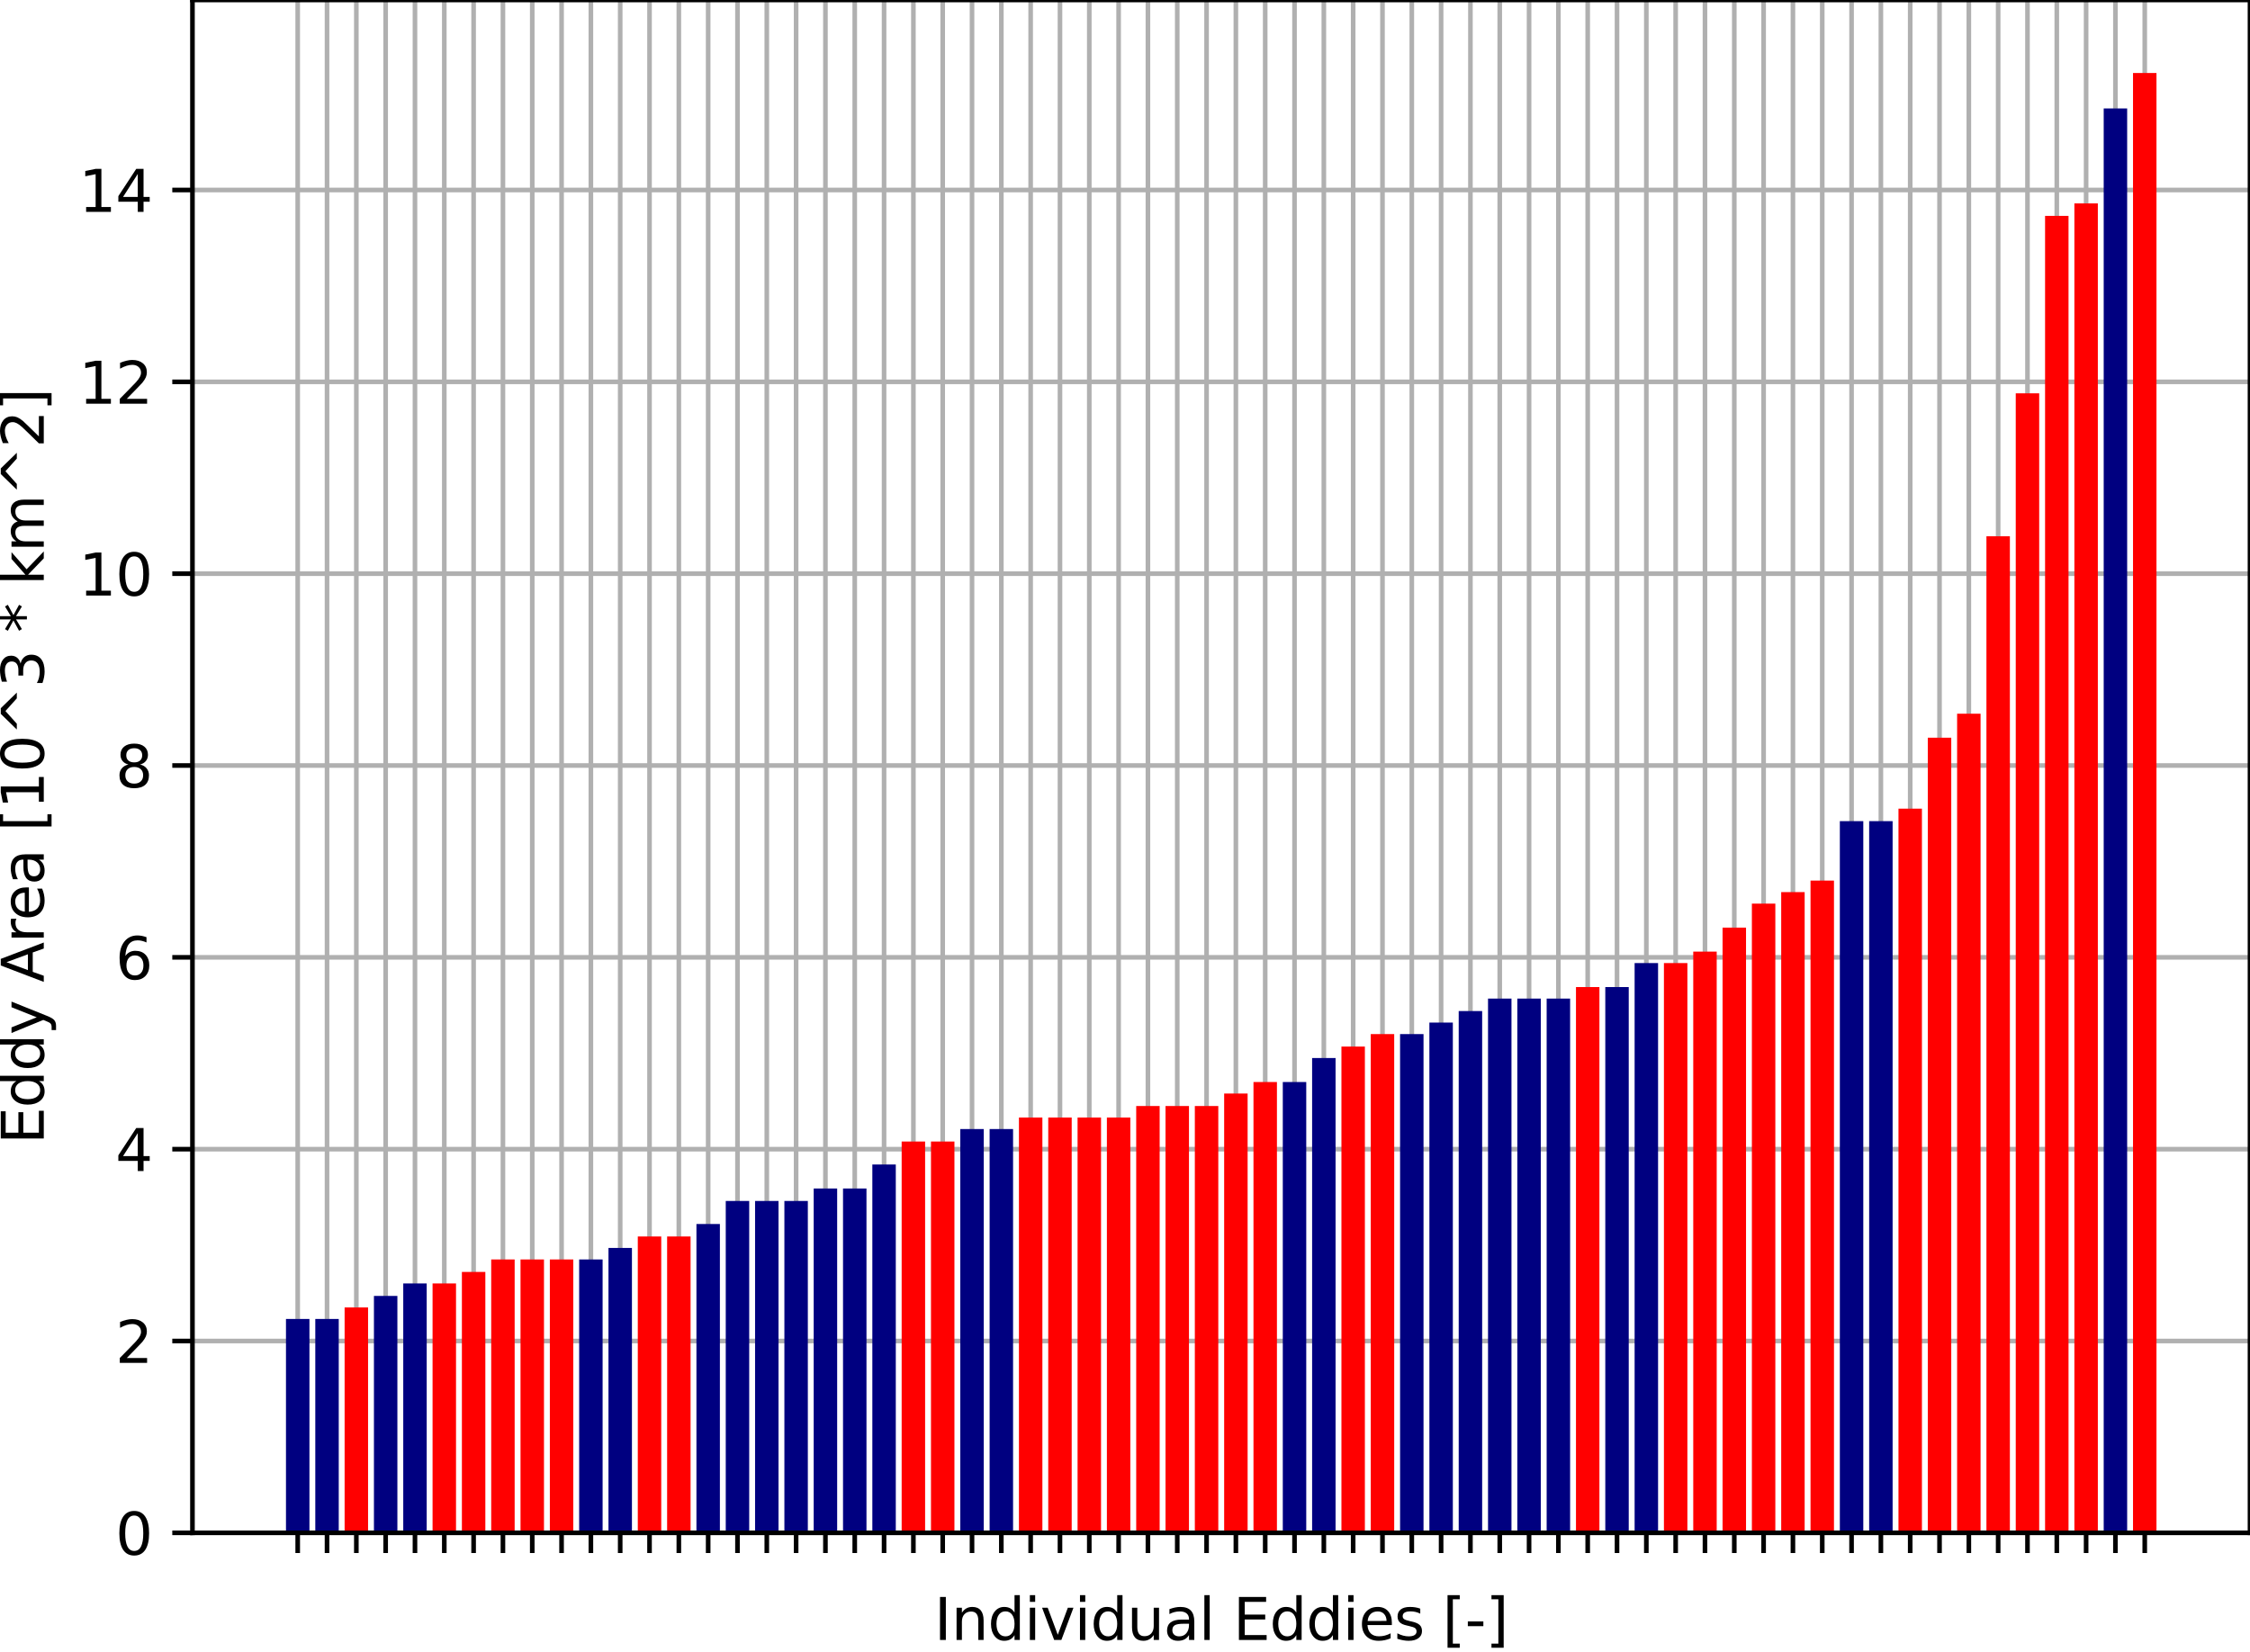 <?xml version="1.0" encoding="utf-8" standalone="no"?>
<!DOCTYPE svg PUBLIC "-//W3C//DTD SVG 1.1//EN"
  "http://www.w3.org/Graphics/SVG/1.1/DTD/svg11.dtd">
<svg xmlns:xlink="http://www.w3.org/1999/xlink" width="390.523pt" height="286.79pt" viewBox="0 0 390.523 286.79" xmlns="http://www.w3.org/2000/svg" version="1.1">
 <defs>
  <style type="text/css">*{stroke-linejoin: round; stroke-linecap: butt}</style>
 </defs>
 <g id="figure_1">
  <g id="patch_1">
   <path d="M 0 286.79 
L 390.523 286.79 
L 390.523 -0 
L 0 -0 
z
" style="fill: #ffffff"/>
  </g>
  <g id="axes_1">
   <g id="patch_2">
    <path d="M 33.403 266.112 
L 390.523 266.112 
L 390.523 0 
L 33.403 0 
z
" style="fill: #ffffff"/>
   </g>
   <g id="matplotlib.axis_1">
    <g id="xtick_1">
     <g id="line2d_1">
      <path d="M 51.671 266.112 
L 51.671 0 
" clip-path="url(#p732329b622)" style="fill: none; stroke: #b0b0b0; stroke-width: 0.8; stroke-linecap: square"/>
     </g>
     <g id="line2d_2">
      <defs>
       <path id="m47c7491105" d="M 0 0 
L 0 3.5 
" style="stroke: #000000; stroke-width: 0.8"/>
      </defs>
      <g>
       <use xlink:href="#m47c7491105" x="51.671" y="266.112" style="stroke: #000000; stroke-width: 0.8"/>
      </g>
     </g>
    </g>
    <g id="xtick_2">
     <g id="line2d_3">
      <path d="M 56.76 266.112 
L 56.76 0 
" clip-path="url(#p732329b622)" style="fill: none; stroke: #b0b0b0; stroke-width: 0.8; stroke-linecap: square"/>
     </g>
     <g id="line2d_4">
      <g>
       <use xlink:href="#m47c7491105" x="56.76" y="266.112" style="stroke: #000000; stroke-width: 0.8"/>
      </g>
     </g>
    </g>
    <g id="xtick_3">
     <g id="line2d_5">
      <path d="M 61.849 266.112 
L 61.849 0 
" clip-path="url(#p732329b622)" style="fill: none; stroke: #b0b0b0; stroke-width: 0.8; stroke-linecap: square"/>
     </g>
     <g id="line2d_6">
      <g>
       <use xlink:href="#m47c7491105" x="61.849" y="266.112" style="stroke: #000000; stroke-width: 0.8"/>
      </g>
     </g>
    </g>
    <g id="xtick_4">
     <g id="line2d_7">
      <path d="M 66.937 266.112 
L 66.937 0 
" clip-path="url(#p732329b622)" style="fill: none; stroke: #b0b0b0; stroke-width: 0.8; stroke-linecap: square"/>
     </g>
     <g id="line2d_8">
      <g>
       <use xlink:href="#m47c7491105" x="66.937" y="266.112" style="stroke: #000000; stroke-width: 0.8"/>
      </g>
     </g>
    </g>
    <g id="xtick_5">
     <g id="line2d_9">
      <path d="M 72.026 266.112 
L 72.026 0 
" clip-path="url(#p732329b622)" style="fill: none; stroke: #b0b0b0; stroke-width: 0.8; stroke-linecap: square"/>
     </g>
     <g id="line2d_10">
      <g>
       <use xlink:href="#m47c7491105" x="72.026" y="266.112" style="stroke: #000000; stroke-width: 0.8"/>
      </g>
     </g>
    </g>
    <g id="xtick_6">
     <g id="line2d_11">
      <path d="M 77.114 266.112 
L 77.114 0 
" clip-path="url(#p732329b622)" style="fill: none; stroke: #b0b0b0; stroke-width: 0.8; stroke-linecap: square"/>
     </g>
     <g id="line2d_12">
      <g>
       <use xlink:href="#m47c7491105" x="77.114" y="266.112" style="stroke: #000000; stroke-width: 0.8"/>
      </g>
     </g>
    </g>
    <g id="xtick_7">
     <g id="line2d_13">
      <path d="M 82.203 266.112 
L 82.203 0 
" clip-path="url(#p732329b622)" style="fill: none; stroke: #b0b0b0; stroke-width: 0.8; stroke-linecap: square"/>
     </g>
     <g id="line2d_14">
      <g>
       <use xlink:href="#m47c7491105" x="82.203" y="266.112" style="stroke: #000000; stroke-width: 0.8"/>
      </g>
     </g>
    </g>
    <g id="xtick_8">
     <g id="line2d_15">
      <path d="M 87.292 266.112 
L 87.292 0 
" clip-path="url(#p732329b622)" style="fill: none; stroke: #b0b0b0; stroke-width: 0.8; stroke-linecap: square"/>
     </g>
     <g id="line2d_16">
      <g>
       <use xlink:href="#m47c7491105" x="87.292" y="266.112" style="stroke: #000000; stroke-width: 0.8"/>
      </g>
     </g>
    </g>
    <g id="xtick_9">
     <g id="line2d_17">
      <path d="M 92.38 266.112 
L 92.38 0 
" clip-path="url(#p732329b622)" style="fill: none; stroke: #b0b0b0; stroke-width: 0.8; stroke-linecap: square"/>
     </g>
     <g id="line2d_18">
      <g>
       <use xlink:href="#m47c7491105" x="92.38" y="266.112" style="stroke: #000000; stroke-width: 0.8"/>
      </g>
     </g>
    </g>
    <g id="xtick_10">
     <g id="line2d_19">
      <path d="M 97.469 266.112 
L 97.469 0 
" clip-path="url(#p732329b622)" style="fill: none; stroke: #b0b0b0; stroke-width: 0.8; stroke-linecap: square"/>
     </g>
     <g id="line2d_20">
      <g>
       <use xlink:href="#m47c7491105" x="97.469" y="266.112" style="stroke: #000000; stroke-width: 0.8"/>
      </g>
     </g>
    </g>
    <g id="xtick_11">
     <g id="line2d_21">
      <path d="M 102.558 266.112 
L 102.558 0 
" clip-path="url(#p732329b622)" style="fill: none; stroke: #b0b0b0; stroke-width: 0.8; stroke-linecap: square"/>
     </g>
     <g id="line2d_22">
      <g>
       <use xlink:href="#m47c7491105" x="102.558" y="266.112" style="stroke: #000000; stroke-width: 0.8"/>
      </g>
     </g>
    </g>
    <g id="xtick_12">
     <g id="line2d_23">
      <path d="M 107.646 266.112 
L 107.646 0 
" clip-path="url(#p732329b622)" style="fill: none; stroke: #b0b0b0; stroke-width: 0.8; stroke-linecap: square"/>
     </g>
     <g id="line2d_24">
      <g>
       <use xlink:href="#m47c7491105" x="107.646" y="266.112" style="stroke: #000000; stroke-width: 0.8"/>
      </g>
     </g>
    </g>
    <g id="xtick_13">
     <g id="line2d_25">
      <path d="M 112.735 266.112 
L 112.735 0 
" clip-path="url(#p732329b622)" style="fill: none; stroke: #b0b0b0; stroke-width: 0.8; stroke-linecap: square"/>
     </g>
     <g id="line2d_26">
      <g>
       <use xlink:href="#m47c7491105" x="112.735" y="266.112" style="stroke: #000000; stroke-width: 0.8"/>
      </g>
     </g>
    </g>
    <g id="xtick_14">
     <g id="line2d_27">
      <path d="M 117.823 266.112 
L 117.823 0 
" clip-path="url(#p732329b622)" style="fill: none; stroke: #b0b0b0; stroke-width: 0.8; stroke-linecap: square"/>
     </g>
     <g id="line2d_28">
      <g>
       <use xlink:href="#m47c7491105" x="117.823" y="266.112" style="stroke: #000000; stroke-width: 0.8"/>
      </g>
     </g>
    </g>
    <g id="xtick_15">
     <g id="line2d_29">
      <path d="M 122.912 266.112 
L 122.912 0 
" clip-path="url(#p732329b622)" style="fill: none; stroke: #b0b0b0; stroke-width: 0.8; stroke-linecap: square"/>
     </g>
     <g id="line2d_30">
      <g>
       <use xlink:href="#m47c7491105" x="122.912" y="266.112" style="stroke: #000000; stroke-width: 0.8"/>
      </g>
     </g>
    </g>
    <g id="xtick_16">
     <g id="line2d_31">
      <path d="M 128.001 266.112 
L 128.001 0 
" clip-path="url(#p732329b622)" style="fill: none; stroke: #b0b0b0; stroke-width: 0.8; stroke-linecap: square"/>
     </g>
     <g id="line2d_32">
      <g>
       <use xlink:href="#m47c7491105" x="128.001" y="266.112" style="stroke: #000000; stroke-width: 0.8"/>
      </g>
     </g>
    </g>
    <g id="xtick_17">
     <g id="line2d_33">
      <path d="M 133.089 266.112 
L 133.089 0 
" clip-path="url(#p732329b622)" style="fill: none; stroke: #b0b0b0; stroke-width: 0.8; stroke-linecap: square"/>
     </g>
     <g id="line2d_34">
      <g>
       <use xlink:href="#m47c7491105" x="133.089" y="266.112" style="stroke: #000000; stroke-width: 0.8"/>
      </g>
     </g>
    </g>
    <g id="xtick_18">
     <g id="line2d_35">
      <path d="M 138.178 266.112 
L 138.178 0 
" clip-path="url(#p732329b622)" style="fill: none; stroke: #b0b0b0; stroke-width: 0.8; stroke-linecap: square"/>
     </g>
     <g id="line2d_36">
      <g>
       <use xlink:href="#m47c7491105" x="138.178" y="266.112" style="stroke: #000000; stroke-width: 0.8"/>
      </g>
     </g>
    </g>
    <g id="xtick_19">
     <g id="line2d_37">
      <path d="M 143.267 266.112 
L 143.267 0 
" clip-path="url(#p732329b622)" style="fill: none; stroke: #b0b0b0; stroke-width: 0.8; stroke-linecap: square"/>
     </g>
     <g id="line2d_38">
      <g>
       <use xlink:href="#m47c7491105" x="143.267" y="266.112" style="stroke: #000000; stroke-width: 0.8"/>
      </g>
     </g>
    </g>
    <g id="xtick_20">
     <g id="line2d_39">
      <path d="M 148.355 266.112 
L 148.355 0 
" clip-path="url(#p732329b622)" style="fill: none; stroke: #b0b0b0; stroke-width: 0.8; stroke-linecap: square"/>
     </g>
     <g id="line2d_40">
      <g>
       <use xlink:href="#m47c7491105" x="148.355" y="266.112" style="stroke: #000000; stroke-width: 0.8"/>
      </g>
     </g>
    </g>
    <g id="xtick_21">
     <g id="line2d_41">
      <path d="M 153.444 266.112 
L 153.444 0 
" clip-path="url(#p732329b622)" style="fill: none; stroke: #b0b0b0; stroke-width: 0.8; stroke-linecap: square"/>
     </g>
     <g id="line2d_42">
      <g>
       <use xlink:href="#m47c7491105" x="153.444" y="266.112" style="stroke: #000000; stroke-width: 0.8"/>
      </g>
     </g>
    </g>
    <g id="xtick_22">
     <g id="line2d_43">
      <path d="M 158.533 266.112 
L 158.533 0 
" clip-path="url(#p732329b622)" style="fill: none; stroke: #b0b0b0; stroke-width: 0.8; stroke-linecap: square"/>
     </g>
     <g id="line2d_44">
      <g>
       <use xlink:href="#m47c7491105" x="158.533" y="266.112" style="stroke: #000000; stroke-width: 0.8"/>
      </g>
     </g>
    </g>
    <g id="xtick_23">
     <g id="line2d_45">
      <path d="M 163.621 266.112 
L 163.621 0 
" clip-path="url(#p732329b622)" style="fill: none; stroke: #b0b0b0; stroke-width: 0.8; stroke-linecap: square"/>
     </g>
     <g id="line2d_46">
      <g>
       <use xlink:href="#m47c7491105" x="163.621" y="266.112" style="stroke: #000000; stroke-width: 0.8"/>
      </g>
     </g>
    </g>
    <g id="xtick_24">
     <g id="line2d_47">
      <path d="M 168.71 266.112 
L 168.71 0 
" clip-path="url(#p732329b622)" style="fill: none; stroke: #b0b0b0; stroke-width: 0.8; stroke-linecap: square"/>
     </g>
     <g id="line2d_48">
      <g>
       <use xlink:href="#m47c7491105" x="168.71" y="266.112" style="stroke: #000000; stroke-width: 0.8"/>
      </g>
     </g>
    </g>
    <g id="xtick_25">
     <g id="line2d_49">
      <path d="M 173.798 266.112 
L 173.798 0 
" clip-path="url(#p732329b622)" style="fill: none; stroke: #b0b0b0; stroke-width: 0.8; stroke-linecap: square"/>
     </g>
     <g id="line2d_50">
      <g>
       <use xlink:href="#m47c7491105" x="173.798" y="266.112" style="stroke: #000000; stroke-width: 0.8"/>
      </g>
     </g>
    </g>
    <g id="xtick_26">
     <g id="line2d_51">
      <path d="M 178.887 266.112 
L 178.887 0 
" clip-path="url(#p732329b622)" style="fill: none; stroke: #b0b0b0; stroke-width: 0.8; stroke-linecap: square"/>
     </g>
     <g id="line2d_52">
      <g>
       <use xlink:href="#m47c7491105" x="178.887" y="266.112" style="stroke: #000000; stroke-width: 0.8"/>
      </g>
     </g>
    </g>
    <g id="xtick_27">
     <g id="line2d_53">
      <path d="M 183.976 266.112 
L 183.976 0 
" clip-path="url(#p732329b622)" style="fill: none; stroke: #b0b0b0; stroke-width: 0.8; stroke-linecap: square"/>
     </g>
     <g id="line2d_54">
      <g>
       <use xlink:href="#m47c7491105" x="183.976" y="266.112" style="stroke: #000000; stroke-width: 0.8"/>
      </g>
     </g>
    </g>
    <g id="xtick_28">
     <g id="line2d_55">
      <path d="M 189.064 266.112 
L 189.064 0 
" clip-path="url(#p732329b622)" style="fill: none; stroke: #b0b0b0; stroke-width: 0.8; stroke-linecap: square"/>
     </g>
     <g id="line2d_56">
      <g>
       <use xlink:href="#m47c7491105" x="189.064" y="266.112" style="stroke: #000000; stroke-width: 0.8"/>
      </g>
     </g>
    </g>
    <g id="xtick_29">
     <g id="line2d_57">
      <path d="M 194.153 266.112 
L 194.153 0 
" clip-path="url(#p732329b622)" style="fill: none; stroke: #b0b0b0; stroke-width: 0.8; stroke-linecap: square"/>
     </g>
     <g id="line2d_58">
      <g>
       <use xlink:href="#m47c7491105" x="194.153" y="266.112" style="stroke: #000000; stroke-width: 0.8"/>
      </g>
     </g>
    </g>
    <g id="xtick_30">
     <g id="line2d_59">
      <path d="M 199.242 266.112 
L 199.242 0 
" clip-path="url(#p732329b622)" style="fill: none; stroke: #b0b0b0; stroke-width: 0.8; stroke-linecap: square"/>
     </g>
     <g id="line2d_60">
      <g>
       <use xlink:href="#m47c7491105" x="199.242" y="266.112" style="stroke: #000000; stroke-width: 0.8"/>
      </g>
     </g>
    </g>
    <g id="xtick_31">
     <g id="line2d_61">
      <path d="M 204.33 266.112 
L 204.33 0 
" clip-path="url(#p732329b622)" style="fill: none; stroke: #b0b0b0; stroke-width: 0.8; stroke-linecap: square"/>
     </g>
     <g id="line2d_62">
      <g>
       <use xlink:href="#m47c7491105" x="204.33" y="266.112" style="stroke: #000000; stroke-width: 0.8"/>
      </g>
     </g>
    </g>
    <g id="xtick_32">
     <g id="line2d_63">
      <path d="M 209.419 266.112 
L 209.419 0 
" clip-path="url(#p732329b622)" style="fill: none; stroke: #b0b0b0; stroke-width: 0.8; stroke-linecap: square"/>
     </g>
     <g id="line2d_64">
      <g>
       <use xlink:href="#m47c7491105" x="209.419" y="266.112" style="stroke: #000000; stroke-width: 0.8"/>
      </g>
     </g>
    </g>
    <g id="xtick_33">
     <g id="line2d_65">
      <path d="M 214.507 266.112 
L 214.507 0 
" clip-path="url(#p732329b622)" style="fill: none; stroke: #b0b0b0; stroke-width: 0.8; stroke-linecap: square"/>
     </g>
     <g id="line2d_66">
      <g>
       <use xlink:href="#m47c7491105" x="214.507" y="266.112" style="stroke: #000000; stroke-width: 0.8"/>
      </g>
     </g>
    </g>
    <g id="xtick_34">
     <g id="line2d_67">
      <path d="M 219.596 266.112 
L 219.596 0 
" clip-path="url(#p732329b622)" style="fill: none; stroke: #b0b0b0; stroke-width: 0.8; stroke-linecap: square"/>
     </g>
     <g id="line2d_68">
      <g>
       <use xlink:href="#m47c7491105" x="219.596" y="266.112" style="stroke: #000000; stroke-width: 0.8"/>
      </g>
     </g>
    </g>
    <g id="xtick_35">
     <g id="line2d_69">
      <path d="M 224.685 266.112 
L 224.685 0 
" clip-path="url(#p732329b622)" style="fill: none; stroke: #b0b0b0; stroke-width: 0.8; stroke-linecap: square"/>
     </g>
     <g id="line2d_70">
      <g>
       <use xlink:href="#m47c7491105" x="224.685" y="266.112" style="stroke: #000000; stroke-width: 0.8"/>
      </g>
     </g>
    </g>
    <g id="xtick_36">
     <g id="line2d_71">
      <path d="M 229.773 266.112 
L 229.773 0 
" clip-path="url(#p732329b622)" style="fill: none; stroke: #b0b0b0; stroke-width: 0.8; stroke-linecap: square"/>
     </g>
     <g id="line2d_72">
      <g>
       <use xlink:href="#m47c7491105" x="229.773" y="266.112" style="stroke: #000000; stroke-width: 0.8"/>
      </g>
     </g>
    </g>
    <g id="xtick_37">
     <g id="line2d_73">
      <path d="M 234.862 266.112 
L 234.862 0 
" clip-path="url(#p732329b622)" style="fill: none; stroke: #b0b0b0; stroke-width: 0.8; stroke-linecap: square"/>
     </g>
     <g id="line2d_74">
      <g>
       <use xlink:href="#m47c7491105" x="234.862" y="266.112" style="stroke: #000000; stroke-width: 0.8"/>
      </g>
     </g>
    </g>
    <g id="xtick_38">
     <g id="line2d_75">
      <path d="M 239.951 266.112 
L 239.951 0 
" clip-path="url(#p732329b622)" style="fill: none; stroke: #b0b0b0; stroke-width: 0.8; stroke-linecap: square"/>
     </g>
     <g id="line2d_76">
      <g>
       <use xlink:href="#m47c7491105" x="239.951" y="266.112" style="stroke: #000000; stroke-width: 0.8"/>
      </g>
     </g>
    </g>
    <g id="xtick_39">
     <g id="line2d_77">
      <path d="M 245.039 266.112 
L 245.039 0 
" clip-path="url(#p732329b622)" style="fill: none; stroke: #b0b0b0; stroke-width: 0.8; stroke-linecap: square"/>
     </g>
     <g id="line2d_78">
      <g>
       <use xlink:href="#m47c7491105" x="245.039" y="266.112" style="stroke: #000000; stroke-width: 0.8"/>
      </g>
     </g>
    </g>
    <g id="xtick_40">
     <g id="line2d_79">
      <path d="M 250.128 266.112 
L 250.128 0 
" clip-path="url(#p732329b622)" style="fill: none; stroke: #b0b0b0; stroke-width: 0.8; stroke-linecap: square"/>
     </g>
     <g id="line2d_80">
      <g>
       <use xlink:href="#m47c7491105" x="250.128" y="266.112" style="stroke: #000000; stroke-width: 0.8"/>
      </g>
     </g>
    </g>
    <g id="xtick_41">
     <g id="line2d_81">
      <path d="M 255.216 266.112 
L 255.216 0 
" clip-path="url(#p732329b622)" style="fill: none; stroke: #b0b0b0; stroke-width: 0.8; stroke-linecap: square"/>
     </g>
     <g id="line2d_82">
      <g>
       <use xlink:href="#m47c7491105" x="255.216" y="266.112" style="stroke: #000000; stroke-width: 0.8"/>
      </g>
     </g>
    </g>
    <g id="xtick_42">
     <g id="line2d_83">
      <path d="M 260.305 266.112 
L 260.305 0 
" clip-path="url(#p732329b622)" style="fill: none; stroke: #b0b0b0; stroke-width: 0.8; stroke-linecap: square"/>
     </g>
     <g id="line2d_84">
      <g>
       <use xlink:href="#m47c7491105" x="260.305" y="266.112" style="stroke: #000000; stroke-width: 0.8"/>
      </g>
     </g>
    </g>
    <g id="xtick_43">
     <g id="line2d_85">
      <path d="M 265.394 266.112 
L 265.394 0 
" clip-path="url(#p732329b622)" style="fill: none; stroke: #b0b0b0; stroke-width: 0.8; stroke-linecap: square"/>
     </g>
     <g id="line2d_86">
      <g>
       <use xlink:href="#m47c7491105" x="265.394" y="266.112" style="stroke: #000000; stroke-width: 0.8"/>
      </g>
     </g>
    </g>
    <g id="xtick_44">
     <g id="line2d_87">
      <path d="M 270.482 266.112 
L 270.482 0 
" clip-path="url(#p732329b622)" style="fill: none; stroke: #b0b0b0; stroke-width: 0.8; stroke-linecap: square"/>
     </g>
     <g id="line2d_88">
      <g>
       <use xlink:href="#m47c7491105" x="270.482" y="266.112" style="stroke: #000000; stroke-width: 0.8"/>
      </g>
     </g>
    </g>
    <g id="xtick_45">
     <g id="line2d_89">
      <path d="M 275.571 266.112 
L 275.571 0 
" clip-path="url(#p732329b622)" style="fill: none; stroke: #b0b0b0; stroke-width: 0.8; stroke-linecap: square"/>
     </g>
     <g id="line2d_90">
      <g>
       <use xlink:href="#m47c7491105" x="275.571" y="266.112" style="stroke: #000000; stroke-width: 0.8"/>
      </g>
     </g>
    </g>
    <g id="xtick_46">
     <g id="line2d_91">
      <path d="M 280.66 266.112 
L 280.66 0 
" clip-path="url(#p732329b622)" style="fill: none; stroke: #b0b0b0; stroke-width: 0.8; stroke-linecap: square"/>
     </g>
     <g id="line2d_92">
      <g>
       <use xlink:href="#m47c7491105" x="280.66" y="266.112" style="stroke: #000000; stroke-width: 0.8"/>
      </g>
     </g>
    </g>
    <g id="xtick_47">
     <g id="line2d_93">
      <path d="M 285.748 266.112 
L 285.748 0 
" clip-path="url(#p732329b622)" style="fill: none; stroke: #b0b0b0; stroke-width: 0.8; stroke-linecap: square"/>
     </g>
     <g id="line2d_94">
      <g>
       <use xlink:href="#m47c7491105" x="285.748" y="266.112" style="stroke: #000000; stroke-width: 0.8"/>
      </g>
     </g>
    </g>
    <g id="xtick_48">
     <g id="line2d_95">
      <path d="M 290.837 266.112 
L 290.837 0 
" clip-path="url(#p732329b622)" style="fill: none; stroke: #b0b0b0; stroke-width: 0.8; stroke-linecap: square"/>
     </g>
     <g id="line2d_96">
      <g>
       <use xlink:href="#m47c7491105" x="290.837" y="266.112" style="stroke: #000000; stroke-width: 0.8"/>
      </g>
     </g>
    </g>
    <g id="xtick_49">
     <g id="line2d_97">
      <path d="M 295.926 266.112 
L 295.926 0 
" clip-path="url(#p732329b622)" style="fill: none; stroke: #b0b0b0; stroke-width: 0.8; stroke-linecap: square"/>
     </g>
     <g id="line2d_98">
      <g>
       <use xlink:href="#m47c7491105" x="295.926" y="266.112" style="stroke: #000000; stroke-width: 0.8"/>
      </g>
     </g>
    </g>
    <g id="xtick_50">
     <g id="line2d_99">
      <path d="M 301.014 266.112 
L 301.014 0 
" clip-path="url(#p732329b622)" style="fill: none; stroke: #b0b0b0; stroke-width: 0.8; stroke-linecap: square"/>
     </g>
     <g id="line2d_100">
      <g>
       <use xlink:href="#m47c7491105" x="301.014" y="266.112" style="stroke: #000000; stroke-width: 0.8"/>
      </g>
     </g>
    </g>
    <g id="xtick_51">
     <g id="line2d_101">
      <path d="M 306.103 266.112 
L 306.103 0 
" clip-path="url(#p732329b622)" style="fill: none; stroke: #b0b0b0; stroke-width: 0.8; stroke-linecap: square"/>
     </g>
     <g id="line2d_102">
      <g>
       <use xlink:href="#m47c7491105" x="306.103" y="266.112" style="stroke: #000000; stroke-width: 0.8"/>
      </g>
     </g>
    </g>
    <g id="xtick_52">
     <g id="line2d_103">
      <path d="M 311.191 266.112 
L 311.191 0 
" clip-path="url(#p732329b622)" style="fill: none; stroke: #b0b0b0; stroke-width: 0.8; stroke-linecap: square"/>
     </g>
     <g id="line2d_104">
      <g>
       <use xlink:href="#m47c7491105" x="311.191" y="266.112" style="stroke: #000000; stroke-width: 0.8"/>
      </g>
     </g>
    </g>
    <g id="xtick_53">
     <g id="line2d_105">
      <path d="M 316.28 266.112 
L 316.28 0 
" clip-path="url(#p732329b622)" style="fill: none; stroke: #b0b0b0; stroke-width: 0.8; stroke-linecap: square"/>
     </g>
     <g id="line2d_106">
      <g>
       <use xlink:href="#m47c7491105" x="316.28" y="266.112" style="stroke: #000000; stroke-width: 0.8"/>
      </g>
     </g>
    </g>
    <g id="xtick_54">
     <g id="line2d_107">
      <path d="M 321.369 266.112 
L 321.369 0 
" clip-path="url(#p732329b622)" style="fill: none; stroke: #b0b0b0; stroke-width: 0.8; stroke-linecap: square"/>
     </g>
     <g id="line2d_108">
      <g>
       <use xlink:href="#m47c7491105" x="321.369" y="266.112" style="stroke: #000000; stroke-width: 0.8"/>
      </g>
     </g>
    </g>
    <g id="xtick_55">
     <g id="line2d_109">
      <path d="M 326.457 266.112 
L 326.457 0 
" clip-path="url(#p732329b622)" style="fill: none; stroke: #b0b0b0; stroke-width: 0.8; stroke-linecap: square"/>
     </g>
     <g id="line2d_110">
      <g>
       <use xlink:href="#m47c7491105" x="326.457" y="266.112" style="stroke: #000000; stroke-width: 0.8"/>
      </g>
     </g>
    </g>
    <g id="xtick_56">
     <g id="line2d_111">
      <path d="M 331.546 266.112 
L 331.546 0 
" clip-path="url(#p732329b622)" style="fill: none; stroke: #b0b0b0; stroke-width: 0.8; stroke-linecap: square"/>
     </g>
     <g id="line2d_112">
      <g>
       <use xlink:href="#m47c7491105" x="331.546" y="266.112" style="stroke: #000000; stroke-width: 0.8"/>
      </g>
     </g>
    </g>
    <g id="xtick_57">
     <g id="line2d_113">
      <path d="M 336.635 266.112 
L 336.635 0 
" clip-path="url(#p732329b622)" style="fill: none; stroke: #b0b0b0; stroke-width: 0.8; stroke-linecap: square"/>
     </g>
     <g id="line2d_114">
      <g>
       <use xlink:href="#m47c7491105" x="336.635" y="266.112" style="stroke: #000000; stroke-width: 0.8"/>
      </g>
     </g>
    </g>
    <g id="xtick_58">
     <g id="line2d_115">
      <path d="M 341.723 266.112 
L 341.723 0 
" clip-path="url(#p732329b622)" style="fill: none; stroke: #b0b0b0; stroke-width: 0.8; stroke-linecap: square"/>
     </g>
     <g id="line2d_116">
      <g>
       <use xlink:href="#m47c7491105" x="341.723" y="266.112" style="stroke: #000000; stroke-width: 0.8"/>
      </g>
     </g>
    </g>
    <g id="xtick_59">
     <g id="line2d_117">
      <path d="M 346.812 266.112 
L 346.812 0 
" clip-path="url(#p732329b622)" style="fill: none; stroke: #b0b0b0; stroke-width: 0.8; stroke-linecap: square"/>
     </g>
     <g id="line2d_118">
      <g>
       <use xlink:href="#m47c7491105" x="346.812" y="266.112" style="stroke: #000000; stroke-width: 0.8"/>
      </g>
     </g>
    </g>
    <g id="xtick_60">
     <g id="line2d_119">
      <path d="M 351.9 266.112 
L 351.9 0 
" clip-path="url(#p732329b622)" style="fill: none; stroke: #b0b0b0; stroke-width: 0.8; stroke-linecap: square"/>
     </g>
     <g id="line2d_120">
      <g>
       <use xlink:href="#m47c7491105" x="351.9" y="266.112" style="stroke: #000000; stroke-width: 0.8"/>
      </g>
     </g>
    </g>
    <g id="xtick_61">
     <g id="line2d_121">
      <path d="M 356.989 266.112 
L 356.989 0 
" clip-path="url(#p732329b622)" style="fill: none; stroke: #b0b0b0; stroke-width: 0.8; stroke-linecap: square"/>
     </g>
     <g id="line2d_122">
      <g>
       <use xlink:href="#m47c7491105" x="356.989" y="266.112" style="stroke: #000000; stroke-width: 0.8"/>
      </g>
     </g>
    </g>
    <g id="xtick_62">
     <g id="line2d_123">
      <path d="M 362.078 266.112 
L 362.078 0 
" clip-path="url(#p732329b622)" style="fill: none; stroke: #b0b0b0; stroke-width: 0.8; stroke-linecap: square"/>
     </g>
     <g id="line2d_124">
      <g>
       <use xlink:href="#m47c7491105" x="362.078" y="266.112" style="stroke: #000000; stroke-width: 0.8"/>
      </g>
     </g>
    </g>
    <g id="xtick_63">
     <g id="line2d_125">
      <path d="M 367.166 266.112 
L 367.166 0 
" clip-path="url(#p732329b622)" style="fill: none; stroke: #b0b0b0; stroke-width: 0.8; stroke-linecap: square"/>
     </g>
     <g id="line2d_126">
      <g>
       <use xlink:href="#m47c7491105" x="367.166" y="266.112" style="stroke: #000000; stroke-width: 0.8"/>
      </g>
     </g>
    </g>
    <g id="xtick_64">
     <g id="line2d_127">
      <path d="M 372.255 266.112 
L 372.255 0 
" clip-path="url(#p732329b622)" style="fill: none; stroke: #b0b0b0; stroke-width: 0.8; stroke-linecap: square"/>
     </g>
     <g id="line2d_128">
      <g>
       <use xlink:href="#m47c7491105" x="372.255" y="266.112" style="stroke: #000000; stroke-width: 0.8"/>
      </g>
     </g>
    </g>
    <g id="text_1">
     <!-- Individual Eddies [-] -->
     <g transform="translate(162.15 284.71)scale(0.1 -0.1)">
      <defs>
       <path id="DejaVuSans-49" d="M 628 4666 
L 1259 4666 
L 1259 0 
L 628 0 
L 628 4666 
z
" transform="scale(0.016)"/>
       <path id="DejaVuSans-6e" d="M 3513 2113 
L 3513 0 
L 2938 0 
L 2938 2094 
Q 2938 2591 2744 2837 
Q 2550 3084 2163 3084 
Q 1697 3084 1428 2787 
Q 1159 2491 1159 1978 
L 1159 0 
L 581 0 
L 581 3500 
L 1159 3500 
L 1159 2956 
Q 1366 3272 1645 3428 
Q 1925 3584 2291 3584 
Q 2894 3584 3203 3211 
Q 3513 2838 3513 2113 
z
" transform="scale(0.016)"/>
       <path id="DejaVuSans-64" d="M 2906 2969 
L 2906 4863 
L 3481 4863 
L 3481 0 
L 2906 0 
L 2906 525 
Q 2725 213 2448 61 
Q 2172 -91 1784 -91 
Q 1150 -91 751 415 
Q 353 922 353 1747 
Q 353 2572 751 3078 
Q 1150 3584 1784 3584 
Q 2172 3584 2448 3432 
Q 2725 3281 2906 2969 
z
M 947 1747 
Q 947 1113 1208 752 
Q 1469 391 1925 391 
Q 2381 391 2643 752 
Q 2906 1113 2906 1747 
Q 2906 2381 2643 2742 
Q 2381 3103 1925 3103 
Q 1469 3103 1208 2742 
Q 947 2381 947 1747 
z
" transform="scale(0.016)"/>
       <path id="DejaVuSans-69" d="M 603 3500 
L 1178 3500 
L 1178 0 
L 603 0 
L 603 3500 
z
M 603 4863 
L 1178 4863 
L 1178 4134 
L 603 4134 
L 603 4863 
z
" transform="scale(0.016)"/>
       <path id="DejaVuSans-76" d="M 191 3500 
L 800 3500 
L 1894 563 
L 2988 3500 
L 3597 3500 
L 2284 0 
L 1503 0 
L 191 3500 
z
" transform="scale(0.016)"/>
       <path id="DejaVuSans-75" d="M 544 1381 
L 544 3500 
L 1119 3500 
L 1119 1403 
Q 1119 906 1312 657 
Q 1506 409 1894 409 
Q 2359 409 2629 706 
Q 2900 1003 2900 1516 
L 2900 3500 
L 3475 3500 
L 3475 0 
L 2900 0 
L 2900 538 
Q 2691 219 2414 64 
Q 2138 -91 1772 -91 
Q 1169 -91 856 284 
Q 544 659 544 1381 
z
M 1991 3584 
L 1991 3584 
z
" transform="scale(0.016)"/>
       <path id="DejaVuSans-61" d="M 2194 1759 
Q 1497 1759 1228 1600 
Q 959 1441 959 1056 
Q 959 750 1161 570 
Q 1363 391 1709 391 
Q 2188 391 2477 730 
Q 2766 1069 2766 1631 
L 2766 1759 
L 2194 1759 
z
M 3341 1997 
L 3341 0 
L 2766 0 
L 2766 531 
Q 2569 213 2275 61 
Q 1981 -91 1556 -91 
Q 1019 -91 701 211 
Q 384 513 384 1019 
Q 384 1609 779 1909 
Q 1175 2209 1959 2209 
L 2766 2209 
L 2766 2266 
Q 2766 2663 2505 2880 
Q 2244 3097 1772 3097 
Q 1472 3097 1187 3025 
Q 903 2953 641 2809 
L 641 3341 
Q 956 3463 1253 3523 
Q 1550 3584 1831 3584 
Q 2591 3584 2966 3190 
Q 3341 2797 3341 1997 
z
" transform="scale(0.016)"/>
       <path id="DejaVuSans-6c" d="M 603 4863 
L 1178 4863 
L 1178 0 
L 603 0 
L 603 4863 
z
" transform="scale(0.016)"/>
       <path id="DejaVuSans-20" transform="scale(0.016)"/>
       <path id="DejaVuSans-45" d="M 628 4666 
L 3578 4666 
L 3578 4134 
L 1259 4134 
L 1259 2753 
L 3481 2753 
L 3481 2222 
L 1259 2222 
L 1259 531 
L 3634 531 
L 3634 0 
L 628 0 
L 628 4666 
z
" transform="scale(0.016)"/>
       <path id="DejaVuSans-65" d="M 3597 1894 
L 3597 1613 
L 953 1613 
Q 991 1019 1311 708 
Q 1631 397 2203 397 
Q 2534 397 2845 478 
Q 3156 559 3463 722 
L 3463 178 
Q 3153 47 2828 -22 
Q 2503 -91 2169 -91 
Q 1331 -91 842 396 
Q 353 884 353 1716 
Q 353 2575 817 3079 
Q 1281 3584 2069 3584 
Q 2775 3584 3186 3129 
Q 3597 2675 3597 1894 
z
M 3022 2063 
Q 3016 2534 2758 2815 
Q 2500 3097 2075 3097 
Q 1594 3097 1305 2825 
Q 1016 2553 972 2059 
L 3022 2063 
z
" transform="scale(0.016)"/>
       <path id="DejaVuSans-73" d="M 2834 3397 
L 2834 2853 
Q 2591 2978 2328 3040 
Q 2066 3103 1784 3103 
Q 1356 3103 1142 2972 
Q 928 2841 928 2578 
Q 928 2378 1081 2264 
Q 1234 2150 1697 2047 
L 1894 2003 
Q 2506 1872 2764 1633 
Q 3022 1394 3022 966 
Q 3022 478 2636 193 
Q 2250 -91 1575 -91 
Q 1294 -91 989 -36 
Q 684 19 347 128 
L 347 722 
Q 666 556 975 473 
Q 1284 391 1588 391 
Q 1994 391 2212 530 
Q 2431 669 2431 922 
Q 2431 1156 2273 1281 
Q 2116 1406 1581 1522 
L 1381 1569 
Q 847 1681 609 1914 
Q 372 2147 372 2553 
Q 372 3047 722 3315 
Q 1072 3584 1716 3584 
Q 2034 3584 2315 3537 
Q 2597 3491 2834 3397 
z
" transform="scale(0.016)"/>
       <path id="DejaVuSans-5b" d="M 550 4863 
L 1875 4863 
L 1875 4416 
L 1125 4416 
L 1125 -397 
L 1875 -397 
L 1875 -844 
L 550 -844 
L 550 4863 
z
" transform="scale(0.016)"/>
       <path id="DejaVuSans-2d" d="M 313 2009 
L 1997 2009 
L 1997 1497 
L 313 1497 
L 313 2009 
z
" transform="scale(0.016)"/>
       <path id="DejaVuSans-5d" d="M 1947 4863 
L 1947 -844 
L 622 -844 
L 622 -397 
L 1369 -397 
L 1369 4416 
L 622 4416 
L 622 4863 
L 1947 4863 
z
" transform="scale(0.016)"/>
      </defs>
      <use xlink:href="#DejaVuSans-49"/>
      <use xlink:href="#DejaVuSans-6e" x="29.492"/>
      <use xlink:href="#DejaVuSans-64" x="92.871"/>
      <use xlink:href="#DejaVuSans-69" x="156.348"/>
      <use xlink:href="#DejaVuSans-76" x="184.131"/>
      <use xlink:href="#DejaVuSans-69" x="243.311"/>
      <use xlink:href="#DejaVuSans-64" x="271.094"/>
      <use xlink:href="#DejaVuSans-75" x="334.57"/>
      <use xlink:href="#DejaVuSans-61" x="397.949"/>
      <use xlink:href="#DejaVuSans-6c" x="459.229"/>
      <use xlink:href="#DejaVuSans-20" x="487.012"/>
      <use xlink:href="#DejaVuSans-45" x="518.799"/>
      <use xlink:href="#DejaVuSans-64" x="581.982"/>
      <use xlink:href="#DejaVuSans-64" x="645.459"/>
      <use xlink:href="#DejaVuSans-69" x="708.936"/>
      <use xlink:href="#DejaVuSans-65" x="736.719"/>
      <use xlink:href="#DejaVuSans-73" x="798.242"/>
      <use xlink:href="#DejaVuSans-20" x="850.342"/>
      <use xlink:href="#DejaVuSans-5b" x="882.129"/>
      <use xlink:href="#DejaVuSans-2d" x="921.143"/>
      <use xlink:href="#DejaVuSans-5d" x="957.227"/>
     </g>
    </g>
   </g>
   <g id="matplotlib.axis_2">
    <g id="ytick_1">
     <g id="line2d_129">
      <path d="M 33.403 266.112 
L 390.523 266.112 
" clip-path="url(#p732329b622)" style="fill: none; stroke: #b0b0b0; stroke-width: 0.8; stroke-linecap: square"/>
     </g>
     <g id="line2d_130">
      <defs>
       <path id="mc9b7f40269" d="M 0 0 
L -3.5 0 
" style="stroke: #000000; stroke-width: 0.8"/>
      </defs>
      <g>
       <use xlink:href="#mc9b7f40269" x="33.403" y="266.112" style="stroke: #000000; stroke-width: 0.8"/>
      </g>
     </g>
     <g id="text_2">
      <!-- 0 -->
      <g transform="translate(20.041 269.911)scale(0.1 -0.1)">
       <defs>
        <path id="DejaVuSans-30" d="M 2034 4250 
Q 1547 4250 1301 3770 
Q 1056 3291 1056 2328 
Q 1056 1369 1301 889 
Q 1547 409 2034 409 
Q 2525 409 2770 889 
Q 3016 1369 3016 2328 
Q 3016 3291 2770 3770 
Q 2525 4250 2034 4250 
z
M 2034 4750 
Q 2819 4750 3233 4129 
Q 3647 3509 3647 2328 
Q 3647 1150 3233 529 
Q 2819 -91 2034 -91 
Q 1250 -91 836 529 
Q 422 1150 422 2328 
Q 422 3509 836 4129 
Q 1250 4750 2034 4750 
z
" transform="scale(0.016)"/>
       </defs>
       <use xlink:href="#DejaVuSans-30"/>
      </g>
     </g>
    </g>
    <g id="ytick_2">
     <g id="line2d_131">
      <path d="M 33.403 232.808 
L 390.523 232.808 
" clip-path="url(#p732329b622)" style="fill: none; stroke: #b0b0b0; stroke-width: 0.8; stroke-linecap: square"/>
     </g>
     <g id="line2d_132">
      <g>
       <use xlink:href="#mc9b7f40269" x="33.403" y="232.808" style="stroke: #000000; stroke-width: 0.8"/>
      </g>
     </g>
     <g id="text_3">
      <!-- 2 -->
      <g transform="translate(20.041 236.608)scale(0.1 -0.1)">
       <defs>
        <path id="DejaVuSans-32" d="M 1228 531 
L 3431 531 
L 3431 0 
L 469 0 
L 469 531 
Q 828 903 1448 1529 
Q 2069 2156 2228 2338 
Q 2531 2678 2651 2914 
Q 2772 3150 2772 3378 
Q 2772 3750 2511 3984 
Q 2250 4219 1831 4219 
Q 1534 4219 1204 4116 
Q 875 4013 500 3803 
L 500 4441 
Q 881 4594 1212 4672 
Q 1544 4750 1819 4750 
Q 2544 4750 2975 4387 
Q 3406 4025 3406 3419 
Q 3406 3131 3298 2873 
Q 3191 2616 2906 2266 
Q 2828 2175 2409 1742 
Q 1991 1309 1228 531 
z
" transform="scale(0.016)"/>
       </defs>
       <use xlink:href="#DejaVuSans-32"/>
      </g>
     </g>
    </g>
    <g id="ytick_3">
     <g id="line2d_133">
      <path d="M 33.403 199.505 
L 390.523 199.505 
" clip-path="url(#p732329b622)" style="fill: none; stroke: #b0b0b0; stroke-width: 0.8; stroke-linecap: square"/>
     </g>
     <g id="line2d_134">
      <g>
       <use xlink:href="#mc9b7f40269" x="33.403" y="199.505" style="stroke: #000000; stroke-width: 0.8"/>
      </g>
     </g>
     <g id="text_4">
      <!-- 4 -->
      <g transform="translate(20.041 203.304)scale(0.1 -0.1)">
       <defs>
        <path id="DejaVuSans-34" d="M 2419 4116 
L 825 1625 
L 2419 1625 
L 2419 4116 
z
M 2253 4666 
L 3047 4666 
L 3047 1625 
L 3713 1625 
L 3713 1100 
L 3047 1100 
L 3047 0 
L 2419 0 
L 2419 1100 
L 313 1100 
L 313 1709 
L 2253 4666 
z
" transform="scale(0.016)"/>
       </defs>
       <use xlink:href="#DejaVuSans-34"/>
      </g>
     </g>
    </g>
    <g id="ytick_4">
     <g id="line2d_135">
      <path d="M 33.403 166.201 
L 390.523 166.201 
" clip-path="url(#p732329b622)" style="fill: none; stroke: #b0b0b0; stroke-width: 0.8; stroke-linecap: square"/>
     </g>
     <g id="line2d_136">
      <g>
       <use xlink:href="#mc9b7f40269" x="33.403" y="166.201" style="stroke: #000000; stroke-width: 0.8"/>
      </g>
     </g>
     <g id="text_5">
      <!-- 6 -->
      <g transform="translate(20.041 170.001)scale(0.1 -0.1)">
       <defs>
        <path id="DejaVuSans-36" d="M 2113 2584 
Q 1688 2584 1439 2293 
Q 1191 2003 1191 1497 
Q 1191 994 1439 701 
Q 1688 409 2113 409 
Q 2538 409 2786 701 
Q 3034 994 3034 1497 
Q 3034 2003 2786 2293 
Q 2538 2584 2113 2584 
z
M 3366 4563 
L 3366 3988 
Q 3128 4100 2886 4159 
Q 2644 4219 2406 4219 
Q 1781 4219 1451 3797 
Q 1122 3375 1075 2522 
Q 1259 2794 1537 2939 
Q 1816 3084 2150 3084 
Q 2853 3084 3261 2657 
Q 3669 2231 3669 1497 
Q 3669 778 3244 343 
Q 2819 -91 2113 -91 
Q 1303 -91 875 529 
Q 447 1150 447 2328 
Q 447 3434 972 4092 
Q 1497 4750 2381 4750 
Q 2619 4750 2861 4703 
Q 3103 4656 3366 4563 
z
" transform="scale(0.016)"/>
       </defs>
       <use xlink:href="#DejaVuSans-36"/>
      </g>
     </g>
    </g>
    <g id="ytick_5">
     <g id="line2d_137">
      <path d="M 33.403 132.898 
L 390.523 132.898 
" clip-path="url(#p732329b622)" style="fill: none; stroke: #b0b0b0; stroke-width: 0.8; stroke-linecap: square"/>
     </g>
     <g id="line2d_138">
      <g>
       <use xlink:href="#mc9b7f40269" x="33.403" y="132.898" style="stroke: #000000; stroke-width: 0.8"/>
      </g>
     </g>
     <g id="text_6">
      <!-- 8 -->
      <g transform="translate(20.041 136.697)scale(0.1 -0.1)">
       <defs>
        <path id="DejaVuSans-38" d="M 2034 2216 
Q 1584 2216 1326 1975 
Q 1069 1734 1069 1313 
Q 1069 891 1326 650 
Q 1584 409 2034 409 
Q 2484 409 2743 651 
Q 3003 894 3003 1313 
Q 3003 1734 2745 1975 
Q 2488 2216 2034 2216 
z
M 1403 2484 
Q 997 2584 770 2862 
Q 544 3141 544 3541 
Q 544 4100 942 4425 
Q 1341 4750 2034 4750 
Q 2731 4750 3128 4425 
Q 3525 4100 3525 3541 
Q 3525 3141 3298 2862 
Q 3072 2584 2669 2484 
Q 3125 2378 3379 2068 
Q 3634 1759 3634 1313 
Q 3634 634 3220 271 
Q 2806 -91 2034 -91 
Q 1263 -91 848 271 
Q 434 634 434 1313 
Q 434 1759 690 2068 
Q 947 2378 1403 2484 
z
M 1172 3481 
Q 1172 3119 1398 2916 
Q 1625 2713 2034 2713 
Q 2441 2713 2670 2916 
Q 2900 3119 2900 3481 
Q 2900 3844 2670 4047 
Q 2441 4250 2034 4250 
Q 1625 4250 1398 4047 
Q 1172 3844 1172 3481 
z
" transform="scale(0.016)"/>
       </defs>
       <use xlink:href="#DejaVuSans-38"/>
      </g>
     </g>
    </g>
    <g id="ytick_6">
     <g id="line2d_139">
      <path d="M 33.403 99.594 
L 390.523 99.594 
" clip-path="url(#p732329b622)" style="fill: none; stroke: #b0b0b0; stroke-width: 0.8; stroke-linecap: square"/>
     </g>
     <g id="line2d_140">
      <g>
       <use xlink:href="#mc9b7f40269" x="33.403" y="99.594" style="stroke: #000000; stroke-width: 0.8"/>
      </g>
     </g>
     <g id="text_7">
      <!-- 10 -->
      <g transform="translate(13.678 103.393)scale(0.1 -0.1)">
       <defs>
        <path id="DejaVuSans-31" d="M 794 531 
L 1825 531 
L 1825 4091 
L 703 3866 
L 703 4441 
L 1819 4666 
L 2450 4666 
L 2450 531 
L 3481 531 
L 3481 0 
L 794 0 
L 794 531 
z
" transform="scale(0.016)"/>
       </defs>
       <use xlink:href="#DejaVuSans-31"/>
       <use xlink:href="#DejaVuSans-30" x="63.623"/>
      </g>
     </g>
    </g>
    <g id="ytick_7">
     <g id="line2d_141">
      <path d="M 33.403 66.291 
L 390.523 66.291 
" clip-path="url(#p732329b622)" style="fill: none; stroke: #b0b0b0; stroke-width: 0.8; stroke-linecap: square"/>
     </g>
     <g id="line2d_142">
      <g>
       <use xlink:href="#mc9b7f40269" x="33.403" y="66.291" style="stroke: #000000; stroke-width: 0.8"/>
      </g>
     </g>
     <g id="text_8">
      <!-- 12 -->
      <g transform="translate(13.678 70.09)scale(0.1 -0.1)">
       <use xlink:href="#DejaVuSans-31"/>
       <use xlink:href="#DejaVuSans-32" x="63.623"/>
      </g>
     </g>
    </g>
    <g id="ytick_8">
     <g id="line2d_143">
      <path d="M 33.403 32.987 
L 390.523 32.987 
" clip-path="url(#p732329b622)" style="fill: none; stroke: #b0b0b0; stroke-width: 0.8; stroke-linecap: square"/>
     </g>
     <g id="line2d_144">
      <g>
       <use xlink:href="#mc9b7f40269" x="33.403" y="32.987" style="stroke: #000000; stroke-width: 0.8"/>
      </g>
     </g>
     <g id="text_9">
      <!-- 14 -->
      <g transform="translate(13.678 36.786)scale(0.1 -0.1)">
       <use xlink:href="#DejaVuSans-31"/>
       <use xlink:href="#DejaVuSans-34" x="63.623"/>
      </g>
     </g>
    </g>
    <g id="text_10">
     <!-- Eddy Area [10^3 * km^2] -->
     <g transform="translate(7.598 198.655)rotate(-90)scale(0.1 -0.1)">
      <defs>
       <path id="DejaVuSans-79" d="M 2059 -325 
Q 1816 -950 1584 -1140 
Q 1353 -1331 966 -1331 
L 506 -1331 
L 506 -850 
L 844 -850 
Q 1081 -850 1212 -737 
Q 1344 -625 1503 -206 
L 1606 56 
L 191 3500 
L 800 3500 
L 1894 763 
L 2988 3500 
L 3597 3500 
L 2059 -325 
z
" transform="scale(0.016)"/>
       <path id="DejaVuSans-41" d="M 2188 4044 
L 1331 1722 
L 3047 1722 
L 2188 4044 
z
M 1831 4666 
L 2547 4666 
L 4325 0 
L 3669 0 
L 3244 1197 
L 1141 1197 
L 716 0 
L 50 0 
L 1831 4666 
z
" transform="scale(0.016)"/>
       <path id="DejaVuSans-72" d="M 2631 2963 
Q 2534 3019 2420 3045 
Q 2306 3072 2169 3072 
Q 1681 3072 1420 2755 
Q 1159 2438 1159 1844 
L 1159 0 
L 581 0 
L 581 3500 
L 1159 3500 
L 1159 2956 
Q 1341 3275 1631 3429 
Q 1922 3584 2338 3584 
Q 2397 3584 2469 3576 
Q 2541 3569 2628 3553 
L 2631 2963 
z
" transform="scale(0.016)"/>
       <path id="DejaVuSans-5e" d="M 2988 4666 
L 4684 2925 
L 4056 2925 
L 2681 4159 
L 1306 2925 
L 678 2925 
L 2375 4666 
L 2988 4666 
z
" transform="scale(0.016)"/>
       <path id="DejaVuSans-33" d="M 2597 2516 
Q 3050 2419 3304 2112 
Q 3559 1806 3559 1356 
Q 3559 666 3084 287 
Q 2609 -91 1734 -91 
Q 1441 -91 1130 -33 
Q 819 25 488 141 
L 488 750 
Q 750 597 1062 519 
Q 1375 441 1716 441 
Q 2309 441 2620 675 
Q 2931 909 2931 1356 
Q 2931 1769 2642 2001 
Q 2353 2234 1838 2234 
L 1294 2234 
L 1294 2753 
L 1863 2753 
Q 2328 2753 2575 2939 
Q 2822 3125 2822 3475 
Q 2822 3834 2567 4026 
Q 2313 4219 1838 4219 
Q 1578 4219 1281 4162 
Q 984 4106 628 3988 
L 628 4550 
Q 988 4650 1302 4700 
Q 1616 4750 1894 4750 
Q 2613 4750 3031 4423 
Q 3450 4097 3450 3541 
Q 3450 3153 3228 2886 
Q 3006 2619 2597 2516 
z
" transform="scale(0.016)"/>
       <path id="DejaVuSans-2a" d="M 3009 3897 
L 1888 3291 
L 3009 2681 
L 2828 2375 
L 1778 3009 
L 1778 1831 
L 1422 1831 
L 1422 3009 
L 372 2375 
L 191 2681 
L 1313 3291 
L 191 3897 
L 372 4206 
L 1422 3572 
L 1422 4750 
L 1778 4750 
L 1778 3572 
L 2828 4206 
L 3009 3897 
z
" transform="scale(0.016)"/>
       <path id="DejaVuSans-6b" d="M 581 4863 
L 1159 4863 
L 1159 1991 
L 2875 3500 
L 3609 3500 
L 1753 1863 
L 3688 0 
L 2938 0 
L 1159 1709 
L 1159 0 
L 581 0 
L 581 4863 
z
" transform="scale(0.016)"/>
       <path id="DejaVuSans-6d" d="M 3328 2828 
Q 3544 3216 3844 3400 
Q 4144 3584 4550 3584 
Q 5097 3584 5394 3201 
Q 5691 2819 5691 2113 
L 5691 0 
L 5113 0 
L 5113 2094 
Q 5113 2597 4934 2840 
Q 4756 3084 4391 3084 
Q 3944 3084 3684 2787 
Q 3425 2491 3425 1978 
L 3425 0 
L 2847 0 
L 2847 2094 
Q 2847 2600 2669 2842 
Q 2491 3084 2119 3084 
Q 1678 3084 1418 2786 
Q 1159 2488 1159 1978 
L 1159 0 
L 581 0 
L 581 3500 
L 1159 3500 
L 1159 2956 
Q 1356 3278 1631 3431 
Q 1906 3584 2284 3584 
Q 2666 3584 2933 3390 
Q 3200 3197 3328 2828 
z
" transform="scale(0.016)"/>
      </defs>
      <use xlink:href="#DejaVuSans-45"/>
      <use xlink:href="#DejaVuSans-64" x="63.184"/>
      <use xlink:href="#DejaVuSans-64" x="126.66"/>
      <use xlink:href="#DejaVuSans-79" x="190.137"/>
      <use xlink:href="#DejaVuSans-20" x="249.316"/>
      <use xlink:href="#DejaVuSans-41" x="281.104"/>
      <use xlink:href="#DejaVuSans-72" x="349.512"/>
      <use xlink:href="#DejaVuSans-65" x="388.375"/>
      <use xlink:href="#DejaVuSans-61" x="449.898"/>
      <use xlink:href="#DejaVuSans-20" x="511.178"/>
      <use xlink:href="#DejaVuSans-5b" x="542.965"/>
      <use xlink:href="#DejaVuSans-31" x="581.979"/>
      <use xlink:href="#DejaVuSans-30" x="645.602"/>
      <use xlink:href="#DejaVuSans-5e" x="709.225"/>
      <use xlink:href="#DejaVuSans-33" x="793.014"/>
      <use xlink:href="#DejaVuSans-20" x="856.637"/>
      <use xlink:href="#DejaVuSans-2a" x="888.424"/>
      <use xlink:href="#DejaVuSans-20" x="938.424"/>
      <use xlink:href="#DejaVuSans-6b" x="970.211"/>
      <use xlink:href="#DejaVuSans-6d" x="1028.121"/>
      <use xlink:href="#DejaVuSans-5e" x="1125.533"/>
      <use xlink:href="#DejaVuSans-32" x="1209.322"/>
      <use xlink:href="#DejaVuSans-5d" x="1272.945"/>
     </g>
    </g>
   </g>
   <g id="patch_3">
    <path d="M 49.636 266.112 
L 53.707 266.112 
L 53.707 228.979 
L 49.636 228.979 
z
" clip-path="url(#p732329b622)" style="fill: #000080"/>
   </g>
   <g id="patch_4">
    <path d="M 54.724 266.112 
L 58.795 266.112 
L 58.795 228.979 
L 54.724 228.979 
z
" clip-path="url(#p732329b622)" style="fill: #000080"/>
   </g>
   <g id="patch_5">
    <path d="M 59.813 266.112 
L 63.884 266.112 
L 63.884 226.98 
L 59.813 226.98 
z
" clip-path="url(#p732329b622)" style="fill: #ff0000"/>
   </g>
   <g id="patch_6">
    <path d="M 64.902 266.112 
L 68.973 266.112 
L 68.973 224.982 
L 64.902 224.982 
z
" clip-path="url(#p732329b622)" style="fill: #000080"/>
   </g>
   <g id="patch_7">
    <path d="M 69.99 266.112 
L 74.061 266.112 
L 74.061 222.817 
L 69.99 222.817 
z
" clip-path="url(#p732329b622)" style="fill: #000080"/>
   </g>
   <g id="patch_8">
    <path d="M 75.079 266.112 
L 79.15 266.112 
L 79.15 222.817 
L 75.079 222.817 
z
" clip-path="url(#p732329b622)" style="fill: #ff0000"/>
   </g>
   <g id="patch_9">
    <path d="M 80.168 266.112 
L 84.239 266.112 
L 84.239 220.819 
L 80.168 220.819 
z
" clip-path="url(#p732329b622)" style="fill: #ff0000"/>
   </g>
   <g id="patch_10">
    <path d="M 85.256 266.112 
L 89.327 266.112 
L 89.327 218.654 
L 85.256 218.654 
z
" clip-path="url(#p732329b622)" style="fill: #ff0000"/>
   </g>
   <g id="patch_11">
    <path d="M 90.345 266.112 
L 94.416 266.112 
L 94.416 218.654 
L 90.345 218.654 
z
" clip-path="url(#p732329b622)" style="fill: #ff0000"/>
   </g>
   <g id="patch_12">
    <path d="M 95.434 266.112 
L 99.504 266.112 
L 99.504 218.654 
L 95.434 218.654 
z
" clip-path="url(#p732329b622)" style="fill: #ff0000"/>
   </g>
   <g id="patch_13">
    <path d="M 100.522 266.112 
L 104.593 266.112 
L 104.593 218.654 
L 100.522 218.654 
z
" clip-path="url(#p732329b622)" style="fill: #000080"/>
   </g>
   <g id="patch_14">
    <path d="M 105.611 266.112 
L 109.682 266.112 
L 109.682 216.656 
L 105.611 216.656 
z
" clip-path="url(#p732329b622)" style="fill: #000080"/>
   </g>
   <g id="patch_15">
    <path d="M 110.699 266.112 
L 114.77 266.112 
L 114.77 214.658 
L 110.699 214.658 
z
" clip-path="url(#p732329b622)" style="fill: #ff0000"/>
   </g>
   <g id="patch_16">
    <path d="M 115.788 266.112 
L 119.859 266.112 
L 119.859 214.658 
L 115.788 214.658 
z
" clip-path="url(#p732329b622)" style="fill: #ff0000"/>
   </g>
   <g id="patch_17">
    <path d="M 120.877 266.112 
L 124.948 266.112 
L 124.948 212.493 
L 120.877 212.493 
z
" clip-path="url(#p732329b622)" style="fill: #000080"/>
   </g>
   <g id="patch_18">
    <path d="M 125.965 266.112 
L 130.036 266.112 
L 130.036 208.497 
L 125.965 208.497 
z
" clip-path="url(#p732329b622)" style="fill: #000080"/>
   </g>
   <g id="patch_19">
    <path d="M 131.054 266.112 
L 135.125 266.112 
L 135.125 208.497 
L 131.054 208.497 
z
" clip-path="url(#p732329b622)" style="fill: #000080"/>
   </g>
   <g id="patch_20">
    <path d="M 136.143 266.112 
L 140.213 266.112 
L 140.213 208.497 
L 136.143 208.497 
z
" clip-path="url(#p732329b622)" style="fill: #000080"/>
   </g>
   <g id="patch_21">
    <path d="M 141.231 266.112 
L 145.302 266.112 
L 145.302 206.332 
L 141.231 206.332 
z
" clip-path="url(#p732329b622)" style="fill: #000080"/>
   </g>
   <g id="patch_22">
    <path d="M 146.32 266.112 
L 150.391 266.112 
L 150.391 206.332 
L 146.32 206.332 
z
" clip-path="url(#p732329b622)" style="fill: #000080"/>
   </g>
   <g id="patch_23">
    <path d="M 151.408 266.112 
L 155.479 266.112 
L 155.479 202.169 
L 151.408 202.169 
z
" clip-path="url(#p732329b622)" style="fill: #000080"/>
   </g>
   <g id="patch_24">
    <path d="M 156.497 266.112 
L 160.568 266.112 
L 160.568 198.173 
L 156.497 198.173 
z
" clip-path="url(#p732329b622)" style="fill: #ff0000"/>
   </g>
   <g id="patch_25">
    <path d="M 161.586 266.112 
L 165.657 266.112 
L 165.657 198.173 
L 161.586 198.173 
z
" clip-path="url(#p732329b622)" style="fill: #ff0000"/>
   </g>
   <g id="patch_26">
    <path d="M 166.674 266.112 
L 170.745 266.112 
L 170.745 196.008 
L 166.674 196.008 
z
" clip-path="url(#p732329b622)" style="fill: #000080"/>
   </g>
   <g id="patch_27">
    <path d="M 171.763 266.112 
L 175.834 266.112 
L 175.834 196.008 
L 171.763 196.008 
z
" clip-path="url(#p732329b622)" style="fill: #000080"/>
   </g>
   <g id="patch_28">
    <path d="M 176.852 266.112 
L 180.922 266.112 
L 180.922 194.01 
L 176.852 194.01 
z
" clip-path="url(#p732329b622)" style="fill: #ff0000"/>
   </g>
   <g id="patch_29">
    <path d="M 181.94 266.112 
L 186.011 266.112 
L 186.011 194.01 
L 181.94 194.01 
z
" clip-path="url(#p732329b622)" style="fill: #ff0000"/>
   </g>
   <g id="patch_30">
    <path d="M 187.029 266.112 
L 191.1 266.112 
L 191.1 194.01 
L 187.029 194.01 
z
" clip-path="url(#p732329b622)" style="fill: #ff0000"/>
   </g>
   <g id="patch_31">
    <path d="M 192.117 266.112 
L 196.188 266.112 
L 196.188 194.01 
L 192.117 194.01 
z
" clip-path="url(#p732329b622)" style="fill: #ff0000"/>
   </g>
   <g id="patch_32">
    <path d="M 197.206 266.112 
L 201.277 266.112 
L 201.277 192.012 
L 197.206 192.012 
z
" clip-path="url(#p732329b622)" style="fill: #ff0000"/>
   </g>
   <g id="patch_33">
    <path d="M 202.295 266.112 
L 206.366 266.112 
L 206.366 192.012 
L 202.295 192.012 
z
" clip-path="url(#p732329b622)" style="fill: #ff0000"/>
   </g>
   <g id="patch_34">
    <path d="M 207.383 266.112 
L 211.454 266.112 
L 211.454 192.012 
L 207.383 192.012 
z
" clip-path="url(#p732329b622)" style="fill: #ff0000"/>
   </g>
   <g id="patch_35">
    <path d="M 212.472 266.112 
L 216.543 266.112 
L 216.543 189.847 
L 212.472 189.847 
z
" clip-path="url(#p732329b622)" style="fill: #ff0000"/>
   </g>
   <g id="patch_36">
    <path d="M 217.561 266.112 
L 221.632 266.112 
L 221.632 187.849 
L 217.561 187.849 
z
" clip-path="url(#p732329b622)" style="fill: #ff0000"/>
   </g>
   <g id="patch_37">
    <path d="M 222.649 266.112 
L 226.72 266.112 
L 226.72 187.849 
L 222.649 187.849 
z
" clip-path="url(#p732329b622)" style="fill: #000080"/>
   </g>
   <g id="patch_38">
    <path d="M 227.738 266.112 
L 231.809 266.112 
L 231.809 183.686 
L 227.738 183.686 
z
" clip-path="url(#p732329b622)" style="fill: #000080"/>
   </g>
   <g id="patch_39">
    <path d="M 232.827 266.112 
L 236.897 266.112 
L 236.897 181.688 
L 232.827 181.688 
z
" clip-path="url(#p732329b622)" style="fill: #ff0000"/>
   </g>
   <g id="patch_40">
    <path d="M 237.915 266.112 
L 241.986 266.112 
L 241.986 179.523 
L 237.915 179.523 
z
" clip-path="url(#p732329b622)" style="fill: #ff0000"/>
   </g>
   <g id="patch_41">
    <path d="M 243.004 266.112 
L 247.075 266.112 
L 247.075 179.523 
L 243.004 179.523 
z
" clip-path="url(#p732329b622)" style="fill: #000080"/>
   </g>
   <g id="patch_42">
    <path d="M 248.092 266.112 
L 252.163 266.112 
L 252.163 177.525 
L 248.092 177.525 
z
" clip-path="url(#p732329b622)" style="fill: #000080"/>
   </g>
   <g id="patch_43">
    <path d="M 253.181 266.112 
L 257.252 266.112 
L 257.252 175.526 
L 253.181 175.526 
z
" clip-path="url(#p732329b622)" style="fill: #000080"/>
   </g>
   <g id="patch_44">
    <path d="M 258.27 266.112 
L 262.341 266.112 
L 262.341 173.362 
L 258.27 173.362 
z
" clip-path="url(#p732329b622)" style="fill: #000080"/>
   </g>
   <g id="patch_45">
    <path d="M 263.358 266.112 
L 267.429 266.112 
L 267.429 173.362 
L 263.358 173.362 
z
" clip-path="url(#p732329b622)" style="fill: #000080"/>
   </g>
   <g id="patch_46">
    <path d="M 268.447 266.112 
L 272.518 266.112 
L 272.518 173.362 
L 268.447 173.362 
z
" clip-path="url(#p732329b622)" style="fill: #000080"/>
   </g>
   <g id="patch_47">
    <path d="M 273.536 266.112 
L 277.606 266.112 
L 277.606 171.363 
L 273.536 171.363 
z
" clip-path="url(#p732329b622)" style="fill: #ff0000"/>
   </g>
   <g id="patch_48">
    <path d="M 278.624 266.112 
L 282.695 266.112 
L 282.695 171.363 
L 278.624 171.363 
z
" clip-path="url(#p732329b622)" style="fill: #000080"/>
   </g>
   <g id="patch_49">
    <path d="M 283.713 266.112 
L 287.784 266.112 
L 287.784 167.2 
L 283.713 167.2 
z
" clip-path="url(#p732329b622)" style="fill: #000080"/>
   </g>
   <g id="patch_50">
    <path d="M 288.801 266.112 
L 292.872 266.112 
L 292.872 167.2 
L 288.801 167.2 
z
" clip-path="url(#p732329b622)" style="fill: #ff0000"/>
   </g>
   <g id="patch_51">
    <path d="M 293.89 266.112 
L 297.961 266.112 
L 297.961 165.202 
L 293.89 165.202 
z
" clip-path="url(#p732329b622)" style="fill: #ff0000"/>
   </g>
   <g id="patch_52">
    <path d="M 298.979 266.112 
L 303.05 266.112 
L 303.05 161.039 
L 298.979 161.039 
z
" clip-path="url(#p732329b622)" style="fill: #ff0000"/>
   </g>
   <g id="patch_53">
    <path d="M 304.067 266.112 
L 308.138 266.112 
L 308.138 156.876 
L 304.067 156.876 
z
" clip-path="url(#p732329b622)" style="fill: #ff0000"/>
   </g>
   <g id="patch_54">
    <path d="M 309.156 266.112 
L 313.227 266.112 
L 313.227 154.878 
L 309.156 154.878 
z
" clip-path="url(#p732329b622)" style="fill: #ff0000"/>
   </g>
   <g id="patch_55">
    <path d="M 314.245 266.112 
L 318.315 266.112 
L 318.315 152.88 
L 314.245 152.88 
z
" clip-path="url(#p732329b622)" style="fill: #ff0000"/>
   </g>
   <g id="patch_56">
    <path d="M 319.333 266.112 
L 323.404 266.112 
L 323.404 142.556 
L 319.333 142.556 
z
" clip-path="url(#p732329b622)" style="fill: #000080"/>
   </g>
   <g id="patch_57">
    <path d="M 324.422 266.112 
L 328.493 266.112 
L 328.493 142.556 
L 324.422 142.556 
z
" clip-path="url(#p732329b622)" style="fill: #000080"/>
   </g>
   <g id="patch_58">
    <path d="M 329.51 266.112 
L 333.581 266.112 
L 333.581 140.391 
L 329.51 140.391 
z
" clip-path="url(#p732329b622)" style="fill: #ff0000"/>
   </g>
   <g id="patch_59">
    <path d="M 334.599 266.112 
L 338.67 266.112 
L 338.67 128.069 
L 334.599 128.069 
z
" clip-path="url(#p732329b622)" style="fill: #ff0000"/>
   </g>
   <g id="patch_60">
    <path d="M 339.688 266.112 
L 343.759 266.112 
L 343.759 123.906 
L 339.688 123.906 
z
" clip-path="url(#p732329b622)" style="fill: #ff0000"/>
   </g>
   <g id="patch_61">
    <path d="M 344.776 266.112 
L 348.847 266.112 
L 348.847 93.1 
L 344.776 93.1 
z
" clip-path="url(#p732329b622)" style="fill: #ff0000"/>
   </g>
   <g id="patch_62">
    <path d="M 349.865 266.112 
L 353.936 266.112 
L 353.936 68.289 
L 349.865 68.289 
z
" clip-path="url(#p732329b622)" style="fill: #ff0000"/>
   </g>
   <g id="patch_63">
    <path d="M 354.954 266.112 
L 359.025 266.112 
L 359.025 37.483 
L 354.954 37.483 
z
" clip-path="url(#p732329b622)" style="fill: #ff0000"/>
   </g>
   <g id="patch_64">
    <path d="M 360.042 266.112 
L 364.113 266.112 
L 364.113 35.318 
L 360.042 35.318 
z
" clip-path="url(#p732329b622)" style="fill: #ff0000"/>
   </g>
   <g id="patch_65">
    <path d="M 365.131 266.112 
L 369.202 266.112 
L 369.202 18.833 
L 365.131 18.833 
z
" clip-path="url(#p732329b622)" style="fill: #000080"/>
   </g>
   <g id="patch_66">
    <path d="M 370.219 266.112 
L 374.29 266.112 
L 374.29 12.672 
L 370.219 12.672 
z
" clip-path="url(#p732329b622)" style="fill: #ff0000"/>
   </g>
   <g id="patch_67">
    <path d="M 33.403 266.112 
L 33.403 -0 
" style="fill: none; stroke: #000000; stroke-width: 0.8; stroke-linejoin: miter; stroke-linecap: square"/>
   </g>
   <g id="patch_68">
    <path d="M 390.523 266.112 
L 390.523 -0 
" style="fill: none; stroke: #000000; stroke-width: 0.8; stroke-linejoin: miter; stroke-linecap: square"/>
   </g>
   <g id="patch_69">
    <path d="M 33.403 266.112 
L 390.523 266.112 
" style="fill: none; stroke: #000000; stroke-width: 0.8; stroke-linejoin: miter; stroke-linecap: square"/>
   </g>
   <g id="patch_70">
    <path d="M 33.403 0 
L 390.523 0 
" style="fill: none; stroke: #000000; stroke-width: 0.8; stroke-linejoin: miter; stroke-linecap: square"/>
   </g>
  </g>
 </g>
 <defs>
  <clipPath id="p732329b622">
   <rect x="33.403" y="0" width="357.12" height="266.112"/>
  </clipPath>
 </defs>
</svg>
